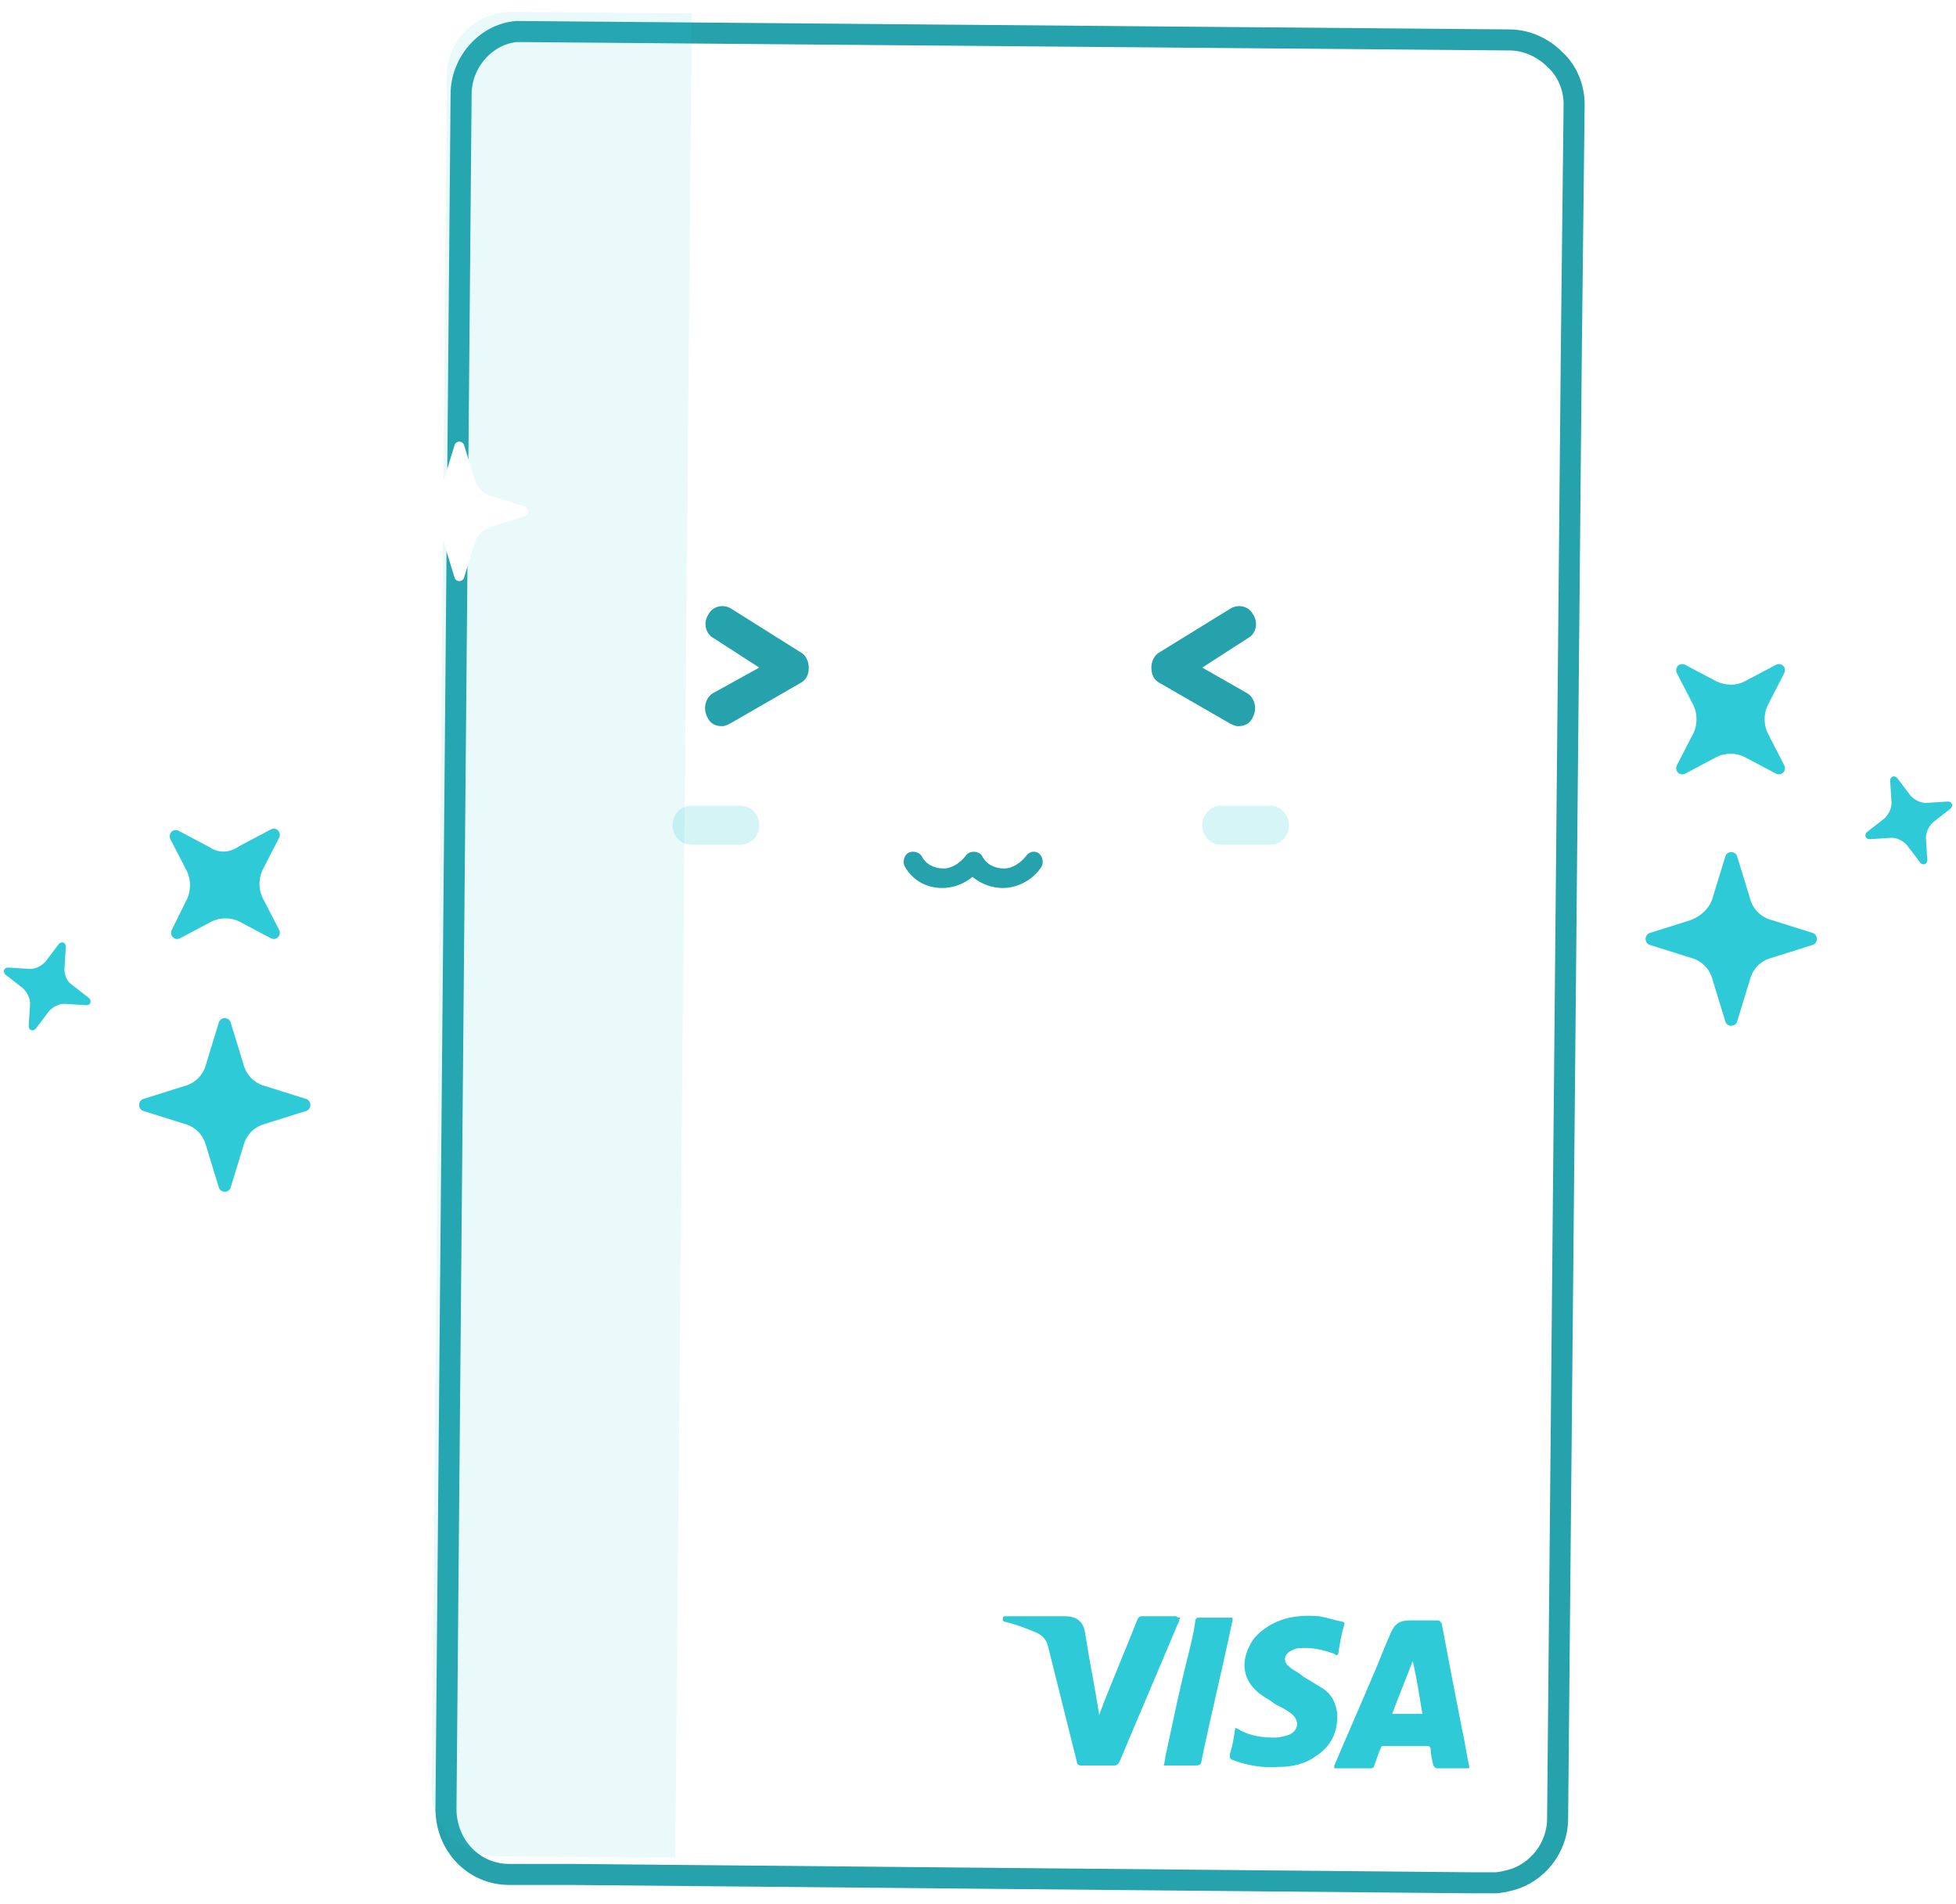 <svg width="186" height="181" viewBox="0 0 186 181" fill="none" xmlns="http://www.w3.org/2000/svg">
<g filter="url(#filter0_d)">
<path d="M147.686 7.897L147.424 31.107L146.116 170.899C146.116 173.684 144.154 176.072 141.668 176.735C141.145 176.867 140.621 177 140.098 177H138.136L52.313 176.204H46.425C43.024 176.204 40.407 173.419 40.407 169.971L41.847 6.968C41.847 3.918 44.202 1.265 47.08 1C47.341 1 47.603 1 47.865 1L141.537 1.796C143.238 1.796 144.808 2.592 145.854 3.653C147.032 4.714 147.686 6.305 147.686 7.897Z" stroke="#26A2AC" stroke-width="2" stroke-miterlimit="10" stroke-linecap="round"/>
</g>
<path d="M139.705 168.113C139.444 168.113 139.313 168.113 139.182 168.113C138.397 168.113 137.481 168.113 136.696 168.113C136.435 168.113 136.435 167.981 136.304 167.848C136.173 167.318 136.042 166.787 136.042 166.257C136.042 166.124 135.911 165.991 135.781 165.991C134.342 165.991 133.033 165.991 131.594 165.991C131.463 165.991 131.332 165.991 131.332 166.124C131.071 166.655 130.94 167.185 130.678 167.848C130.678 167.981 130.548 168.113 130.417 168.113C129.239 168.113 128.062 168.113 127.015 168.113H126.884C126.884 167.981 126.884 167.981 126.884 167.848C128.062 165.063 129.239 162.41 130.417 159.625C131.071 158.166 131.594 156.707 132.248 155.248C132.641 154.32 133.164 154.055 134.08 154.055C134.996 154.055 135.781 154.055 136.696 154.055C136.958 154.055 136.958 154.187 137.089 154.32C137.743 157.768 138.397 161.217 139.051 164.532C139.313 165.593 139.444 166.787 139.705 167.848C139.705 167.848 139.705 167.981 139.705 168.113ZM134.342 157.901C133.687 159.625 133.033 161.217 132.379 162.941C133.426 162.941 134.342 162.941 135.257 162.941C134.996 161.349 134.734 159.625 134.342 157.901Z" fill="#2FCAD7"/>
<path d="M112.232 153.789C112.101 154.055 112.101 154.32 111.97 154.452C110.138 158.829 108.307 163.073 106.475 167.45C106.344 167.715 106.214 167.848 105.952 167.848C104.905 167.848 103.859 167.848 102.812 167.848C102.55 167.848 102.42 167.715 102.42 167.583C101.504 163.869 100.588 160.288 99.672 156.574C99.541 155.911 99.149 155.513 98.626 155.248C97.71 154.85 96.663 154.452 95.617 154.187C95.486 154.187 95.486 154.187 95.355 154.055C95.355 153.657 95.355 153.657 95.747 153.657C97.579 153.657 99.411 153.657 101.242 153.657C102.42 153.657 103.074 154.187 103.205 155.381C103.597 157.901 104.12 160.421 104.513 162.941C104.513 162.941 104.513 162.941 104.513 163.073C104.644 162.675 104.775 162.41 104.905 162.012C105.952 159.36 107.129 156.574 108.176 153.922C108.307 153.789 108.307 153.657 108.568 153.657C109.615 153.657 110.662 153.657 111.839 153.657C111.97 153.789 112.101 153.789 112.232 153.789Z" fill="#2FCAD7"/>
<path d="M117.465 164.267C117.726 164.4 117.857 164.4 117.988 164.532C119.035 165.063 120.081 165.195 121.259 165.195C121.651 165.195 122.175 165.063 122.567 164.93C123.483 164.532 123.614 163.604 122.829 162.941C122.305 162.543 121.782 162.278 121.259 162.012C120.735 161.614 120.212 161.349 119.689 160.951C118.25 159.758 117.988 158.166 118.773 156.575C119.166 155.646 119.95 154.983 120.866 154.452C122.305 153.657 123.875 153.524 125.445 153.657C126.23 153.789 127.015 154.055 127.669 154.187C127.8 154.187 127.931 154.32 127.8 154.585C127.538 155.381 127.408 156.309 127.277 157.105C127.277 157.105 127.277 157.238 127.146 157.37C127.015 157.37 126.884 157.238 126.884 157.238C125.838 156.84 124.66 156.575 123.483 156.707C123.221 156.707 122.96 156.84 122.698 156.972C122.044 157.37 122.044 158.033 122.567 158.431C122.96 158.829 123.483 158.962 123.875 159.36C124.529 159.758 125.184 160.156 125.838 160.553C126.623 161.084 127.015 161.88 127.146 162.808C127.277 164.532 126.623 165.991 125.184 166.92C124.137 167.715 122.829 167.981 121.651 167.981C120.081 168.113 118.642 167.848 117.203 167.318C116.941 167.185 116.941 167.185 116.941 166.787C117.203 165.991 117.334 165.195 117.465 164.267C117.334 164.4 117.334 164.4 117.465 164.267Z" fill="#2FCAD7"/>
<path d="M110.662 167.848C110.793 167.45 110.793 166.92 110.923 166.522C111.578 163.471 112.232 160.288 113.017 157.238C113.278 156.177 113.54 155.116 113.671 154.055C113.671 153.922 113.802 153.789 113.932 153.789C114.979 153.789 116.026 153.789 116.941 153.789C117.072 153.789 117.072 153.789 117.203 153.789C117.203 153.922 117.203 154.055 117.203 154.055C116.287 158.431 115.241 162.676 114.325 167.052C114.194 167.848 114.194 167.848 113.409 167.848C112.624 167.848 111.708 167.848 110.923 167.848C110.923 167.848 110.793 167.848 110.662 167.848Z" fill="#2FCAD7"/>
<path opacity="0.1" d="M41.061 170.236L42.5 7.234C42.5 3.785 45.247 1.133 48.649 1.133L65.787 1.265L64.217 176.602L47.079 176.47C43.678 176.337 40.93 173.552 41.061 170.236Z" fill="#2FCAD7"/>
<path d="M117.727 69.039C117.465 69.039 117.203 68.906 116.942 68.774L110.269 64.928C109.746 64.662 109.484 64.132 109.484 63.469C109.484 62.938 109.746 62.275 110.269 62.01L116.942 57.898C117.727 57.368 118.773 57.633 119.166 58.429C119.689 59.224 119.427 60.286 118.642 60.684L114.325 63.469L118.512 65.856C119.297 66.254 119.558 67.315 119.166 68.111C118.904 68.774 118.381 69.039 117.727 69.039Z" fill="#26A2AC"/>
<path d="M68.666 69.039C68.928 69.039 69.19 68.906 69.451 68.774L76.124 64.928C76.647 64.662 76.909 64.132 76.909 63.469C76.909 62.938 76.647 62.275 76.124 62.01L69.582 57.898C68.797 57.368 67.751 57.633 67.358 58.429C66.835 59.224 67.096 60.286 67.881 60.683L72.199 63.469L67.881 65.856C67.096 66.254 66.835 67.315 67.227 68.111C67.489 68.774 68.012 69.039 68.666 69.039Z" fill="#26A2AC"/>
<g opacity="0.8">
<path opacity="0.25" d="M70.367 80.313H65.788C64.741 80.313 63.956 79.517 63.956 78.456C63.956 77.395 64.741 76.599 65.788 76.599H70.367C71.414 76.599 72.198 77.395 72.198 78.456C72.198 79.517 71.414 80.313 70.367 80.313Z" fill="#2FCAD7"/>
</g>
<g opacity="0.25">
<path opacity="0.8" d="M120.735 80.313H116.157C115.11 80.313 114.325 79.517 114.325 78.456C114.325 77.395 115.11 76.599 116.157 76.599H120.735C121.782 76.599 122.567 77.395 122.567 78.456C122.567 79.517 121.782 80.313 120.735 80.313Z" fill="#2FCAD7"/>
</g>
<path d="M97.579 81.374C97.056 82.037 96.271 82.567 95.486 82.567C94.57 82.567 93.785 82.169 93.392 81.374C93.262 81.109 92.869 80.976 92.608 80.976C92.346 80.976 91.953 81.109 91.823 81.374C91.299 82.037 90.514 82.567 89.729 82.567C88.814 82.567 88.029 82.169 87.636 81.374C87.374 80.976 86.72 80.843 86.328 81.109C85.935 81.374 85.805 82.037 86.066 82.435C86.851 83.761 88.159 84.424 89.599 84.424C90.645 84.424 91.692 84.026 92.477 83.363C93.262 84.026 94.308 84.424 95.355 84.424C96.794 84.424 98.233 83.629 99.018 82.435C99.28 82.037 99.149 81.374 98.756 81.109C98.364 80.843 97.841 80.976 97.579 81.374Z" fill="#26A2AC"/>
<path d="M165.872 64.795L168.881 63.203C169.404 62.938 169.927 63.469 169.666 63.999L168.096 67.05C167.703 67.845 167.703 68.906 168.096 69.702L169.666 72.753C169.927 73.283 169.404 73.814 168.881 73.548L165.872 71.957C165.087 71.559 164.04 71.559 163.255 71.957L160.246 73.548C159.723 73.814 159.199 73.283 159.461 72.753L161.031 69.702C161.423 68.906 161.423 67.845 161.031 67.05L159.461 63.999C159.199 63.469 159.723 62.938 160.246 63.203L163.255 64.795C164.171 65.193 165.087 65.193 165.872 64.795Z" fill="#2FCAD7"/>
<path d="M162.861 85.352L164.039 81.506C164.17 80.843 165.085 80.843 165.216 81.506L166.394 85.352C166.655 86.413 167.44 87.209 168.487 87.474L172.281 88.668C172.935 88.801 172.935 89.729 172.281 89.862L168.487 91.055C167.44 91.321 166.655 92.116 166.394 93.177L165.216 97.024C165.085 97.687 164.17 97.687 164.039 97.024L162.861 93.177C162.6 92.116 161.815 91.321 160.768 91.055L156.974 89.862C156.32 89.729 156.32 88.801 156.974 88.668L160.768 87.474C161.815 87.076 162.6 86.281 162.861 85.352Z" fill="#2FCAD7"/>
<path d="M179.87 76.334L179.739 74.212C179.739 73.814 180.132 73.681 180.393 73.947L181.701 75.671C182.094 76.069 182.617 76.334 183.141 76.334L185.234 76.201C185.626 76.201 185.757 76.599 185.495 76.864L183.795 78.191C183.402 78.589 183.141 79.119 183.141 79.65L183.271 81.772C183.271 82.17 182.879 82.302 182.617 82.037L181.309 80.313C180.917 79.915 180.393 79.65 179.87 79.65L177.777 79.782C177.384 79.782 177.253 79.384 177.515 79.119L179.216 77.793C179.608 77.395 179.87 76.864 179.87 76.334Z" fill="#2FCAD7"/>
<path d="M19.999 80.578L16.99 78.986C16.467 78.721 15.943 79.251 16.205 79.782L17.775 82.832C18.167 83.628 18.167 84.689 17.775 85.485L16.336 88.403C16.074 88.933 16.598 89.464 17.121 89.198L20.13 87.607C20.915 87.209 21.961 87.209 22.746 87.607L25.755 89.198C26.279 89.464 26.802 88.933 26.54 88.403L24.97 85.352C24.578 84.556 24.578 83.495 24.97 82.7L26.54 79.649C26.802 79.119 26.279 78.588 25.755 78.853L22.746 80.445C21.831 81.108 20.784 81.108 19.999 80.578Z" fill="#2FCAD7"/>
<path d="M23.138 101.136L21.96 97.29C21.829 96.626 20.914 96.626 20.783 97.29L19.605 101.136C19.344 102.197 18.559 102.993 17.512 103.258L13.718 104.451C13.064 104.584 13.064 105.513 13.718 105.645L17.512 106.839C18.559 107.104 19.344 107.9 19.605 108.961L20.783 112.807C20.914 113.47 21.829 113.47 21.96 112.807L23.138 108.961C23.399 107.9 24.184 107.104 25.231 106.839L29.025 105.645C29.679 105.513 29.679 104.584 29.025 104.451L25.231 103.258C24.184 102.993 23.399 102.197 23.138 101.136Z" fill="#2FCAD7"/>
<path d="M45.097 51.757L44.151 54.846C44.046 55.379 43.31 55.379 43.205 54.846L42.26 51.757C42.049 50.904 41.419 50.265 40.578 50.052L37.531 49.093C37.005 48.987 37.005 48.241 37.531 48.135L40.578 47.176C41.419 46.963 42.049 46.324 42.26 45.471L43.205 42.382C43.31 41.849 44.046 41.849 44.151 42.382L45.097 45.471C45.307 46.324 45.937 46.963 46.778 47.176L49.825 48.135C50.351 48.241 50.351 48.987 49.825 49.093L46.778 50.052C45.937 50.265 45.307 50.904 45.097 51.757Z" fill="white"/>
<path d="M6.13 92.117L6.261 89.995C6.261 89.597 5.868 89.464 5.607 89.729L4.299 91.454C3.906 91.852 3.383 92.117 2.859 92.117L0.766 91.984C0.374 91.984 0.243 92.382 0.505 92.647L2.205 93.974C2.598 94.371 2.859 94.902 2.859 95.433L2.729 97.555C2.729 97.953 3.121 98.085 3.383 97.82L4.691 96.096C5.083 95.698 5.607 95.433 6.13 95.433L8.223 95.565C8.616 95.565 8.747 95.167 8.485 94.902L6.784 93.576C6.392 93.31 6.13 92.78 6.13 92.117Z" fill="#2FCAD7"/>
<defs>
<filter id="filter0_d" x="39.407" y="0" width="112.278" height="181" filterUnits="userSpaceOnUse" color-interpolation-filters="sRGB">
<feFlood flood-opacity="0" result="BackgroundImageFix"/>
<feColorMatrix in="SourceAlpha" type="matrix" values="0 0 0 0 0 0 0 0 0 0 0 0 0 0 0 0 0 0 127 0"/>
<feOffset dx="2" dy="2"/>
<feGaussianBlur stdDeviation="0.5"/>
<feColorMatrix type="matrix" values="0 0 0 0 0.184 0 0 0 0 0.792 0 0 0 0 0.843 0 0 0 0.12 0"/>
<feBlend mode="normal" in2="BackgroundImageFix" result="effect1_dropShadow"/>
<feBlend mode="normal" in="SourceGraphic" in2="effect1_dropShadow" result="shape"/>
</filter>
</defs>
</svg>
